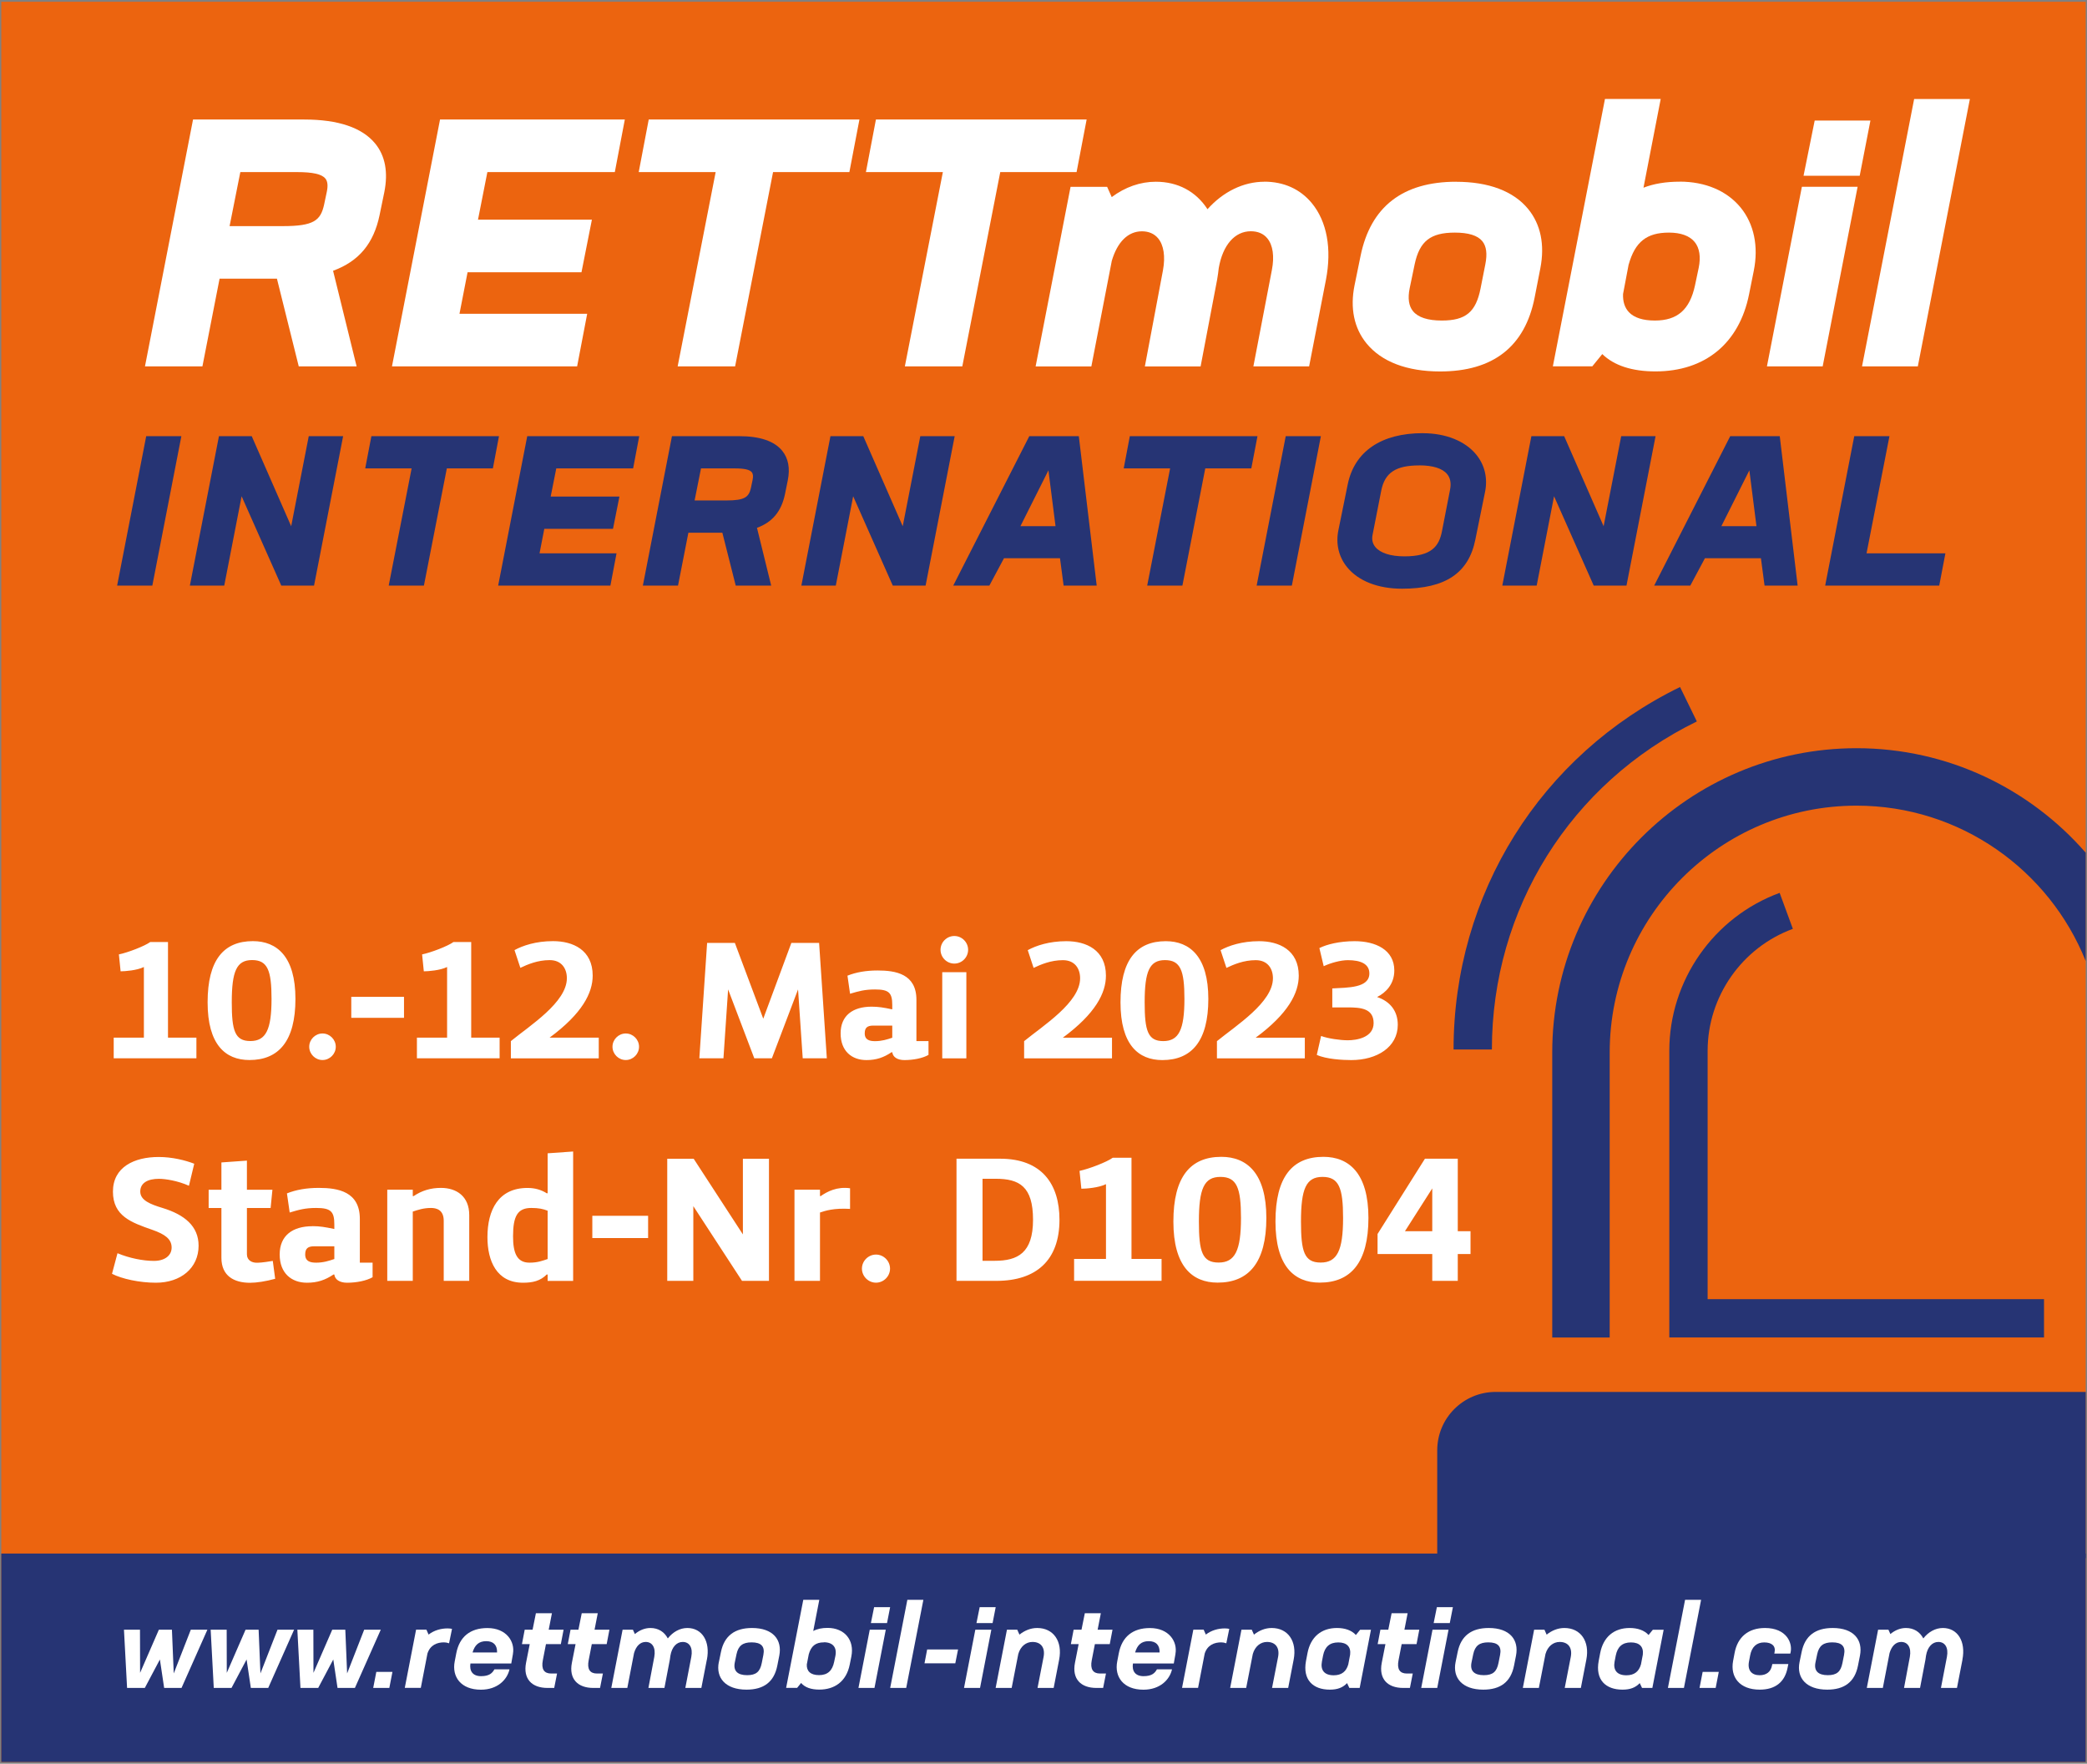 <?xml version="1.0" encoding="UTF-8"?><svg id="Ebene_2" xmlns="http://www.w3.org/2000/svg" xmlns:xlink="http://www.w3.org/1999/xlink" viewBox="0 0 402.52 340.16"><rect x="0" y="0" width="402.52" height="340.16" fill="#808080" stroke="none"/><defs><clipPath id="clippath"><rect x=".25" y=".34" width="402.02" height="339.48" style="fill:none;"/></clipPath><clipPath id="clippath-1"><rect x=".25" y=".34" width="402.02" height="339.48" style="fill:none;"/></clipPath><clipPath id="clippath-2"><rect x=".25" y=".34" width="402.02" height="339.48" style="fill:none;"/></clipPath><clipPath id="clippath-3"><rect x=".25" y=".34" width="402.02" height="339.48" style="fill:none;"/></clipPath><clipPath id="clippath-4"><rect x=".25" y=".34" width="402.02" height="339.48" style="fill:none;"/></clipPath><clipPath id="clippath-5"><rect width="402.52" height="340.16" style="fill:none;"/></clipPath><clipPath id="clippath-6"><rect width="402.52" height="340.16" style="fill:none;"/></clipPath></defs><g id="Ebene_1-2"><rect x=".25" y=".34" width="402.02" height="339.48" style="fill:#ec640f;"/><polygon points="350 23.25 347.85 33.9 358.68 33.9 360.75 23.25 350 23.25" style="fill:#fff;"/><g style="clip-path:url(#clippath);"><path d="m46.36,33.19h10.93c3.04,0,4.77.39,5.46,1.24.44.53.53,1.37.28,2.57l-.52,2.46c-.67,3.06-1.98,4.15-7.95,4.15h-10.28l2.07-10.41Zm12.29-10.14h-21.42l-9.27,47.61h11.08l3.31-16.92h11.06l4.21,16.92h11.16l-4.54-18.44c4.97-1.82,7.83-5.24,8.97-10.74l.91-4.41h0c.77-3.86.18-7.02-1.76-9.39-2.52-3.07-7.13-4.63-13.69-4.63" style="fill:#fff;"/></g><polygon points="75.6 70.66 111.31 70.66 113.25 60.52 88.62 60.52 90.18 52.51 112.15 52.51 114.16 42.37 92.19 42.37 94 33.19 118.58 33.19 120.51 23.05 84.87 23.05 75.6 70.66" style="fill:#fff;"/><polygon points="123.19 33.19 138.03 33.19 130.7 70.66 141.78 70.66 149.1 33.19 163.82 33.19 165.76 23.05 125.12 23.05 123.19 33.19" style="fill:#fff;"/><polygon points="209.58 23.05 168.94 23.05 167.01 33.19 181.85 33.19 174.52 70.66 185.6 70.66 192.92 33.19 207.64 33.19 209.58 23.05" style="fill:#fff;"/><g style="clip-path:url(#clippath-1);"><path d="m243.85,35.05c-4.01,0-7.95,1.92-10.96,5.3-2.22-3.43-5.71-5.3-9.97-5.3-2.98,0-5.9,1.02-8.5,2.96l-.89-1.98h-7.05l-6.74,34.64h10.75l3.94-20.36c1.08-3.67,3.15-5.7,5.82-5.7,1.3,0,2.38.47,3.11,1.35,1.09,1.31,1.43,3.5.94,6.17l-3.49,18.54h10.75l3.18-16.7c.13-.8.26-1.6.32-2.27.77-4.44,3.09-7.1,6.19-7.1,1.35,0,2.45.47,3.18,1.37,1.08,1.31,1.39,3.49.87,6.14l-3.56,18.55h10.75l3.24-16.68c1.16-6,.2-11.26-2.72-14.8-2.23-2.71-5.41-4.14-9.17-4.14" style="fill:#fff;"/><path d="m271.88,55.61l.97-4.66c.95-4.44,3.05-6.09,7.75-6.09,2.61,0,4.39.55,5.29,1.65.8.98.99,2.45.58,4.5l-.91,4.6c-.9,4.58-2.86,6.21-7.49,6.21-2.7,0-4.56-.61-5.54-1.8-.82-1-1.04-2.49-.65-4.4m8.98-20.57c-10.3,0-16.5,4.8-18.44,14.27l-1.17,5.71h0c-.89,4.39-.09,8.27,2.32,11.21,2.89,3.53,7.79,5.4,14.18,5.4,10.24,0,16.38-4.8,18.24-14.28l1.1-5.64c.88-4.53.06-8.48-2.37-11.43-2.82-3.43-7.62-5.23-13.86-5.23" style="fill:#fff;"/><path d="m314.13,51c1.23-4.36,3.48-6.14,7.76-6.14,2.28,0,3.99.62,4.96,1.81.94,1.15,1.21,2.87.78,4.98l-.71,3.37c-1.01,4.71-3.39,6.8-7.75,6.8-2.3,0-3.98-.54-5-1.61-.82-.87-1.19-2.08-1.13-3.51l1.08-5.7Zm9.84-15.96c-2.67,0-4.98.38-6.99,1.16l3.32-17.11h-10.75l-10.05,51.56h7.61l1.92-2.36c2.3,2.22,5.74,3.34,10.26,3.34,9.58,0,16.16-5.42,18.05-14.86l.91-4.54c.95-4.71.05-9.04-2.54-12.21-2.63-3.21-6.8-4.99-11.75-4.99" style="fill:#fff;"/></g><polygon points="340.79 70.66 351.54 70.66 358.28 36.02 347.53 36.02 340.79 70.66" style="fill:#fff;"/><polygon points="369.18 19.1 359.13 70.66 369.89 70.66 379.93 19.1 369.18 19.1" style="fill:#fff;"/><polygon points="22.59 112.94 29.38 112.94 34.98 84.12 28.2 84.12 22.59 112.94" style="fill:#263474;"/><polygon points="56.16 101.49 48.55 84.12 42.23 84.12 36.62 112.94 43.25 112.94 46.6 95.71 54.25 112.94 60.57 112.94 66.18 84.12 59.55 84.12 56.16 101.49" style="fill:#263474;"/><polygon points="71.63 84.12 70.44 90.34 79.39 90.34 74.97 112.94 81.76 112.94 86.18 90.34 95.06 90.34 96.24 84.12 71.63 84.12" style="fill:#263474;"/><polygon points="96.08 112.94 117.73 112.94 118.91 106.72 104.06 106.72 104.98 101.99 118.23 101.99 119.47 95.77 106.21 95.77 107.29 90.34 122.11 90.34 123.29 84.12 101.69 84.12 96.08 112.94" style="fill:#263474;"/><g style="clip-path:url(#clippath-2);"><path d="m135.2,90.34h6.54c1.82,0,2.85.23,3.25.73.26.31.31.8.16,1.51l-.31,1.48c-.4,1.81-1.18,2.46-4.74,2.46h-6.13l1.23-6.17Zm7.37-6.22h-12.97l-5.61,28.82h6.78l2-10.2h6.55l2.58,10.2h6.84l-2.74-11.14c2.99-1.1,4.71-3.18,5.4-6.5l.54-2.66h0c.47-2.35.1-4.26-1.08-5.71-1.53-1.87-4.32-2.81-8.3-2.81" style="fill:#263474;"/></g><polygon points="177.5 84.12 174.11 101.49 166.5 84.12 160.17 84.12 154.56 112.94 161.2 112.94 164.55 95.71 172.19 112.94 178.52 112.94 184.13 84.12 177.5 84.12" style="fill:#263474;"/><path d="m203.59,101.48h-6.78l5.4-10.77,1.37,10.77Zm-5.07-17.36l-14.67,28.82h6.97l2.82-5.28h10.8l.7,5.28h6.38l-3.45-28.82h-9.54Z" style="fill:#263474;"/><polygon points="217.91 84.12 216.73 90.34 225.68 90.34 221.26 112.94 228.05 112.94 232.46 90.34 241.34 90.34 242.53 84.12 217.91 84.12" style="fill:#263474;"/><polygon points="242.37 112.94 249.16 112.94 254.76 84.12 247.98 84.12 242.37 112.94" style="fill:#263474;"/><g style="clip-path:url(#clippath-3);"><path d="m273.72,89.75c2.62,0,4.48.58,5.39,1.69.62.75.81,1.76.56,3.02l-1.56,8.01c-.57,2.9-2.02,4.83-7.24,4.83-2.66,0-4.65-.64-5.61-1.8-.53-.65-.71-1.43-.54-2.31l1.68-8.56c.68-3.46,2.8-4.87,7.32-4.87m.71-6.22c-8.03,0-13.18,3.51-14.49,9.86l-1.8,8.84c-.54,2.62.05,5.14,1.66,7.13,2.19,2.69,5.96,4.17,10.61,4.17,8.36,0,12.85-3.01,14.14-9.47l1.88-9.23c.53-2.64-.08-5.19-1.72-7.18-2.14-2.61-5.88-4.11-10.27-4.11" style="fill:#263474;"/></g><polygon points="312.68 84.12 309.29 101.49 301.68 84.12 295.36 84.12 289.75 112.94 296.38 112.94 299.73 95.71 307.38 112.94 313.7 112.94 319.31 84.12 312.68 84.12" style="fill:#263474;"/><path d="m338.78,101.48h-6.78l5.4-10.77,1.37,10.77Zm-5.07-17.36l-14.67,28.82h6.97l2.82-5.28h10.8l.7,5.28h6.38l-3.45-28.82h-9.54Z" style="fill:#263474;"/><polygon points="360 106.72 364.42 84.12 357.63 84.12 352.02 112.94 374.02 112.94 375.21 106.72 360 106.72" style="fill:#263474;"/><rect x=".25" y="299.62" width="402.02" height="40.2" style="fill:#263474;"/><path d="m40,314.31l-4.99,11.23h-3.35l-.82-5.49-2.91,5.49h-3.42l-.6-11.23h3.09l.02,8.32,3.62-8.32h2.52l.35,8.43,3.29-8.43h3.2Z" style="fill:#fff;"/><path d="m56.72,314.31l-4.99,11.23h-3.35l-.82-5.49-2.91,5.49h-3.42l-.6-11.23h3.09l.02,8.32,3.62-8.32h2.52l.35,8.43,3.29-8.43h3.2Z" style="fill:#fff;"/><path d="m73.44,314.31l-4.99,11.23h-3.35l-.82-5.49-2.91,5.49h-3.42l-.6-11.23h3.09l.02,8.32,3.62-8.32h2.52l.35,8.43,3.29-8.43h3.2Z" style="fill:#fff;"/><path d="m72.58,322.45h3.11l-.6,3.09h-3.11l.6-3.09Z" style="fill:#fff;"/><path d="m87.18,314.15l-.57,2.78c-.4-.13-.66-.18-.99-.18-1.28,0-2.65.49-3.18,2.16l-1.28,6.62h-3.09l2.18-11.23h1.99l.42.95c1.08-.84,2.41-1.19,3.66-1.19.35,0,.66.04.86.09Z" style="fill:#fff;"/><path d="m98.94,318.94l-.33,1.88h-7.88c-.22,1.46.44,2.45,2.05,2.45s2.18-.6,2.58-1.32h2.91c-.46,2.03-2.34,3.93-5.52,3.93-3.86,0-5.63-2.49-5.05-5.45l.31-1.61c.62-3.16,2.69-4.83,6-4.83,3.68,0,5.34,2.63,4.92,4.96Zm-3.07-.24c.04-1.39-.66-2.18-2.1-2.18s-2.21.77-2.63,2.18h4.72Z" style="fill:#fff;"/><path d="m104.7,320.18c-.35,1.76.26,2.58,1.59,2.58h1.15l-.55,2.78h-1.3c-3,0-4.74-1.74-4.13-4.85l.71-3.6h-1.5l.53-2.78h1.52l.64-3.18h3.09l-.62,3.18h2.87l-.53,2.78h-2.87l-.6,3.09Z" style="fill:#fff;"/><path d="m113.54,320.18c-.35,1.76.26,2.58,1.59,2.58h1.15l-.55,2.78h-1.3c-3,0-4.74-1.74-4.13-4.85l.71-3.6h-1.5l.53-2.78h1.52l.64-3.18h3.09l-.62,3.18h2.87l-.53,2.78h-2.87l-.6,3.09Z" style="fill:#fff;"/><path d="m136.33,320.09l-1.06,5.45h-3.09l1.15-5.98c.35-1.81-.38-2.89-1.65-2.89-1.19,0-2.1.99-2.38,2.65-.02.24-.07.51-.11.77l-1.04,5.45h-3.09l1.13-5.98c.33-1.81-.4-2.89-1.65-2.89-1.06,0-1.85.79-2.25,2.14l-1.3,6.73h-3.09l2.18-11.23h1.99l.38.84c.86-.73,1.9-1.17,3-1.17,1.52,0,2.69.75,3.35,2.01.97-1.24,2.32-2.01,3.77-2.01,2.85,0,4.46,2.58,3.77,6.11Z" style="fill:#fff;"/><path d="m138.65,320.55l.4-1.94c.64-3.13,2.67-4.63,6-4.63,4.04,0,5.85,2.27,5.25,5.34l-.38,1.92c-.62,3.13-2.6,4.63-5.94,4.63-4.04,0-5.96-2.27-5.34-5.32Zm8.27.2l.31-1.57c.33-1.66-.42-2.43-2.27-2.43-1.7,0-2.56.64-2.91,2.29l-.33,1.59c-.33,1.63.53,2.45,2.38,2.45,1.72,0,2.49-.66,2.82-2.34Z" style="fill:#fff;"/><path d="m164.2,319.49l-.31,1.54c-.66,3.31-2.96,4.83-5.87,4.83-1.59,0-2.78-.42-3.51-1.28l-.77.95h-2.12l3.31-16.99h3.09l-1.17,6.02c.79-.42,1.7-.6,2.76-.6,3.27,0,5.23,2.34,4.59,5.52Zm-5.3-2.74c-1.61,0-2.47.73-2.91,2.29l-.38,1.96c-.07,1.26.68,2.07,2.36,2.07s2.56-.88,2.91-2.54l.24-1.15c.33-1.63-.46-2.65-2.23-2.65Z" style="fill:#fff;"/><path d="m167.75,314.31h3.09l-2.18,11.23h-3.09l2.18-11.23Zm.84-4.35h3.09l-.6,3.07h-3.11l.62-3.07Z" style="fill:#fff;"/><path d="m178.09,308.55l-3.31,16.99h-3.09l3.31-16.99h3.09Z" style="fill:#fff;"/><path d="m178.82,318.12h5.96l-.53,2.67h-5.94l.51-2.67Z" style="fill:#fff;"/><path d="m188.11,314.31h3.09l-2.18,11.23h-3.09l2.18-11.23Zm.84-4.35h3.09l-.6,3.07h-3.11l.62-3.07Z" style="fill:#fff;"/><path d="m204.28,320.07l-1.06,5.47h-3.11l1.17-6c.33-1.79-.53-2.87-2.14-2.87-1.26,0-2.32.86-2.74,2.32l-1.28,6.55h-3.09l2.18-11.23h1.99l.42.95c.99-.79,2.16-1.28,3.42-1.28,3.16,0,4.92,2.58,4.24,6.09Z" style="fill:#fff;"/><path d="m210.57,320.18c-.35,1.76.26,2.58,1.59,2.58h1.15l-.55,2.78h-1.3c-3,0-4.74-1.74-4.13-4.85l.71-3.6h-1.5l.53-2.78h1.52l.64-3.18h3.09l-.62,3.18h2.87l-.53,2.78h-2.87l-.6,3.09Z" style="fill:#fff;"/><path d="m226.72,318.94l-.33,1.88h-7.88c-.22,1.46.44,2.45,2.05,2.45s2.18-.6,2.58-1.32h2.91c-.46,2.03-2.34,3.93-5.52,3.93-3.86,0-5.63-2.49-5.05-5.45l.31-1.61c.62-3.16,2.69-4.83,6-4.83,3.68,0,5.34,2.63,4.92,4.96Zm-3.07-.24c.04-1.39-.66-2.18-2.1-2.18s-2.21.77-2.62,2.18h4.72Z" style="fill:#fff;"/><path d="m237.09,314.15l-.57,2.78c-.4-.13-.66-.18-.99-.18-1.28,0-2.65.49-3.18,2.16l-1.28,6.62h-3.09l2.18-11.23h1.99l.42.95c1.08-.84,2.41-1.19,3.66-1.19.35,0,.66.04.86.09Z" style="fill:#fff;"/><path d="m249.51,320.07l-1.06,5.47h-3.11l1.17-6c.33-1.79-.53-2.87-2.14-2.87-1.26,0-2.32.86-2.74,2.32l-1.28,6.55h-3.09l2.18-11.23h1.99l.42.95c.99-.79,2.16-1.28,3.42-1.28,3.16,0,4.92,2.58,4.24,6.09Z" style="fill:#fff;"/><path d="m264.42,314.31l-2.18,11.23h-1.99l-.44-.93c-.82.86-1.83,1.26-3.33,1.26-3.24,0-5.27-1.9-4.59-5.54l.29-1.52c.6-3.11,2.67-4.83,5.69-4.83,1.52,0,2.82.44,3.64,1.35l.82-1.01h2.1Zm-4.37,6.66l.35-1.85c.18-1.5-.62-2.36-2.29-2.36s-2.6.86-2.93,2.54l-.22,1.15c-.31,1.63.44,2.65,2.27,2.65,1.54,0,2.43-.73,2.82-2.12Z" style="fill:#fff;"/><path d="m269.74,320.18c-.35,1.76.26,2.58,1.59,2.58h1.15l-.55,2.78h-1.3c-3,0-4.74-1.74-4.13-4.85l.71-3.6h-1.5l.53-2.78h1.52l.64-3.18h3.09l-.62,3.18h2.87l-.53,2.78h-2.87l-.6,3.09Z" style="fill:#fff;"/><path d="m276.29,314.31h3.09l-2.18,11.23h-3.09l2.18-11.23Zm.84-4.35h3.09l-.6,3.07h-3.11l.62-3.07Z" style="fill:#fff;"/><path d="m280.74,320.55l.4-1.94c.64-3.13,2.67-4.63,6-4.63,4.04,0,5.85,2.27,5.25,5.34l-.38,1.92c-.62,3.13-2.6,4.63-5.93,4.63-4.04,0-5.96-2.27-5.34-5.32Zm8.27.2l.31-1.57c.33-1.66-.42-2.43-2.27-2.43-1.7,0-2.56.64-2.91,2.29l-.33,1.59c-.33,1.63.53,2.45,2.38,2.45,1.72,0,2.49-.66,2.82-2.34Z" style="fill:#fff;"/><path d="m305.96,320.07l-1.06,5.47h-3.11l1.17-6c.33-1.79-.53-2.87-2.14-2.87-1.26,0-2.32.86-2.74,2.32l-1.28,6.55h-3.09l2.18-11.23h1.99l.42.95c.99-.79,2.16-1.28,3.42-1.28,3.16,0,4.92,2.58,4.24,6.09Z" style="fill:#fff;"/><path d="m320.87,314.31l-2.18,11.23h-1.99l-.44-.93c-.82.86-1.83,1.26-3.33,1.26-3.24,0-5.27-1.9-4.59-5.54l.29-1.52c.6-3.11,2.67-4.83,5.69-4.83,1.52,0,2.82.44,3.64,1.35l.82-1.01h2.1Zm-4.37,6.66l.35-1.85c.18-1.5-.62-2.36-2.29-2.36s-2.6.86-2.93,2.54l-.22,1.15c-.31,1.63.44,2.65,2.27,2.65,1.54,0,2.43-.73,2.82-2.12Z" style="fill:#fff;"/><path d="m328.09,308.55l-3.31,16.99h-3.09l3.31-16.99h3.09Z" style="fill:#fff;"/><path d="m328.39,322.45h3.11l-.6,3.09h-3.11l.6-3.09Z" style="fill:#fff;"/><path d="m334.26,320.35l.29-1.54c.57-3.11,2.67-4.83,5.87-4.83,4.15,0,5.41,2.91,4.9,4.85l-.02.09h-3.09l.04-.2c.29-1.26-.51-1.96-1.99-1.96s-2.4.88-2.71,2.51l-.22,1.17c-.33,1.7.51,2.65,2.05,2.65,1.32,0,2.14-.66,2.38-1.85l.07-.31h3.09l-.16.77c-.53,2.67-2.32,4.17-5.36,4.17-3.88,0-5.71-2.41-5.14-5.52Z" style="fill:#fff;"/><path d="m347.08,320.55l.4-1.94c.64-3.13,2.67-4.63,6-4.63,4.04,0,5.85,2.27,5.25,5.34l-.38,1.92c-.62,3.13-2.6,4.63-5.93,4.63-4.04,0-5.96-2.27-5.34-5.32Zm8.27.2l.31-1.57c.33-1.66-.42-2.43-2.27-2.43-1.7,0-2.56.64-2.91,2.29l-.33,1.59c-.33,1.63.53,2.45,2.38,2.45,1.72,0,2.49-.66,2.82-2.34Z" style="fill:#fff;"/><path d="m378.5,320.09l-1.06,5.45h-3.09l1.15-5.98c.35-1.81-.38-2.89-1.65-2.89-1.19,0-2.1.99-2.38,2.65-.02.24-.07.51-.11.77l-1.04,5.45h-3.09l1.12-5.98c.33-1.81-.4-2.89-1.66-2.89-1.06,0-1.85.79-2.25,2.14l-1.3,6.73h-3.09l2.18-11.23h1.99l.38.84c.86-.73,1.9-1.17,3-1.17,1.52,0,2.69.75,3.35,2.01.97-1.24,2.32-2.01,3.77-2.01,2.85,0,4.46,2.58,3.77,6.11Z" style="fill:#fff;"/><g style="clip-path:url(#clippath-4);"><path d="m277.2,279.71v20.8h125.07v-32.06h-113.81c-6.22,0-11.26,5.04-11.26,11.26" style="fill:#263474;"/><path d="m329.35,250.57v-47.91c0-10.46,6.61-19.91,16.44-23.52l-2.55-6.94c-12.73,4.67-21.28,16.91-21.28,30.45v55.3h72.27v-7.39h-64.89Z" style="fill:#263474;"/><path d="m327.27,139.14l-3.24-6.64c-26.94,13.15-43.68,39.94-43.68,69.91h7.39c0-27.12,15.15-51.37,39.53-63.27" style="fill:#263474;"/><path d="m402.27,164.45c-10.77-12.34-26.58-20.15-44.2-20.15-32.36,0-58.69,26.33-58.69,58.7v54.96h11.08v-54.96c0-26.26,21.36-47.62,47.61-47.62,20.02,0,37.17,12.43,44.2,29.97v-20.9Z" style="fill:#263474;"/></g><g style="clip-path:url(#clippath-5);"><path d="m276.24,237.46h-5.27l5.27-8.26v8.26Zm7.38,4.39v-4.39h-2.46v-13.99h-6.33l-9.14,14.52v3.87h10.55v5.17h4.92v-5.17h2.46Zm-28.37-18.74c4.92,0,8.68,3.16,8.68,11.78s-3.41,12.48-9.39,12.48c-4.92,0-8.54-3.16-8.54-11.78s3.27-12.48,9.25-12.48m-.53,20.39c3.16,0,4.32-2.29,4.32-8.61,0-5.8-.81-7.91-3.97-7.91s-4.15,2.28-4.15,8.61c0,5.8.63,7.91,3.8,7.91m-19.16-20.39c4.92,0,8.68,3.16,8.68,11.78s-3.41,12.48-9.39,12.48c-4.92,0-8.54-3.16-8.54-11.78s3.27-12.48,9.25-12.48m-.53,20.39c3.16,0,4.32-2.29,4.32-8.61,0-5.8-.81-7.91-3.97-7.91s-4.15,2.28-4.15,8.61c0,5.8.63,7.91,3.8,7.91m-21.72-.7h-6.15v4.22h16.87v-4.22h-5.8v-19.51h-3.62c-1.16.84-4.57,2.14-6.4,2.53l.35,3.44c.88,0,3.34-.18,4.75-.88v14.41Zm-28.83-19.33h8.4c8.05,0,11.46,4.89,11.46,11.78,0,7.8-4.47,11.78-12.16,11.78h-7.7v-23.55Zm5.03,19.69h2.35c4.39,0,7.38-1.48,7.38-7.91s-2.64-7.91-7.21-7.91h-2.53v15.82Zm-23.27,1.51c0,1.48,1.23,2.71,2.71,2.71s2.71-1.23,2.71-2.71-1.23-2.71-2.71-2.71-2.71,1.23-2.71,2.71m-2.29-15.5c-2.53-.35-4.39.63-5.66,1.51h-.14v-1.23h-4.92v17.58h4.92v-13.18c1.05-.35,2.64-.88,5.8-.7v-3.97Zm-30.16-5.69h-5.1v23.55h5.03v-14.41l9.39,14.41h5.2v-23.55h-5.03v14.59l-9.49-14.59Zm-19.55,15.29h10.76v-4.29h-10.76v4.29Zm-12.13,4.75c1.58,0,2.46-.35,3.51-.7v-9.32c-.88-.35-1.76-.53-3.16-.53-2.64,0-3.51,1.58-3.51,5.45,0,3.16.7,5.1,3.16,5.1m3.51-13.43v-7.66l4.92-.35v24.96h-4.92v-1.23h-.18c-1.23,1.23-2.67,1.58-4.57,1.58-5.1,0-6.86-4.22-6.86-8.79,0-5.27,2.14-9.49,7.73-9.49,1.44,0,2.64.35,3.76,1.06l.1-.07Zm-26.01,16.94h-4.92v-17.58h4.92v1.23h.17c1.58-1.06,3.27-1.58,5.27-1.58,2.99,0,5.45,1.62,5.45,5.24v12.69h-4.92v-11.6c0-2.11-1.41-2.46-2.46-2.46-1.41,0-2.46.35-3.51.7v13.36Zm-19.34-10.55c1.41,0,2.46.18,4.11.53h.1v-.88c0-2.5-.7-3.16-3.51-3.16-2.11,0-3.34.35-5.1.88l-.53-3.69c1.76-.7,3.76-1.06,6.15-1.06,3.69,0,7.91.7,7.91,5.98v8.44h2.46v2.81c-1.23.7-3.16,1.06-4.92,1.06-1.41,0-2.35-.6-2.46-1.58h-.17c-1.58,1.06-3.09,1.58-5.1,1.58-2.99,0-5.27-1.83-5.27-5.45s2.46-5.45,6.33-5.45m4.22,3.87h-3.87c-1.23,0-1.76.42-1.76,1.58,0,1.37,1.05,1.58,2.11,1.58,1.41,0,2.46-.35,3.51-.7v-2.46Zm-16.87-16.52v5.62h4.92l-.35,3.52h-4.57v8.93c0,1.19,1.02,1.62,1.83,1.62.49,0,1.06,0,3.16-.35l.46,3.45c-1.79.49-3.55.77-4.85.77-3.06,0-5.52-1.3-5.52-4.82v-9.6h-2.46v-3.52h2.46v-5.27l4.92-.35Zm-24.96,17.86c2.28.95,4.92,1.48,7.03,1.48s3.41-1.05,3.41-2.57c0-1.65-1.3-2.57-3.69-3.41-4.04-1.41-7.63-2.64-7.63-7.38s4.11-6.68,8.82-6.68c2.6,0,5.13.63,6.86,1.3l-1.02,4.25c-2.11-.95-4.5-1.34-5.8-1.34-2.11,0-3.59.77-3.59,2.46s1.97,2.46,4.29,3.16c4.25,1.3,6.96,3.51,6.96,7.28,0,4.32-3.44,7.14-8.23,7.14-3.16,0-6.57-.74-8.47-1.72l1.06-3.97Z" style="fill:#fff;"/></g><g style="clip-path:url(#clippath-6);"><path d="m255.31,186.34c1.33-.63,3.26-1.16,4.65-1.16,2.49,0,4.15.73,4.15,2.56,0,2.82-4.15,2.72-7.15,2.89v3.66h2.99c2.49,0,4.98.2,4.98,3.02s-3.32,3.32-4.98,3.32c-1.46,0-3.82-.33-5.15-.83l-.83,3.65c1.83.83,4.98,1,6.65,1,4.95,0,8.97-2.49,8.97-6.81,0-2.66-1.49-4.52-3.99-5.35,1.66-.83,3.32-2.46,3.32-5.12,0-3.99-3.62-5.65-7.64-5.65-2.99,0-5.42.63-6.81,1.33l.83,3.49Zm-13.13,13.79c6.31-4.65,8.31-8.64,8.31-11.96,0-4.99-3.86-6.65-7.64-6.65-3.32,0-5.85.86-7.44,1.73l1.13,3.42c1.4-.66,3.32-1.49,5.65-1.49s3.32,1.66,3.32,3.49c0,4.65-7.14,9.14-10.8,12.13v3.32h16.95v-3.99h-9.47Zm-17.34-18.61c4.65,0,8.21,2.99,8.21,11.13s-3.22,11.8-8.87,11.8c-4.65,0-8.07-2.99-8.07-11.13s3.09-11.8,8.74-11.8m-.5,19.27c2.99,0,4.09-2.16,4.09-8.14,0-5.48-.76-7.48-3.75-7.48s-3.92,2.16-3.92,8.14c0,5.48.6,7.48,3.59,7.48m-19.37-.66c6.31-4.65,8.31-8.64,8.31-11.96,0-4.99-3.85-6.65-7.64-6.65-3.32,0-5.85.86-7.44,1.73l1.13,3.42c1.4-.66,3.32-1.49,5.65-1.49s3.32,1.66,3.32,3.49c0,4.65-7.14,9.14-10.8,12.13v3.32h16.95v-3.99h-9.47Zm-23.59-16.95c0,1.46,1.2,2.66,2.66,2.66s2.66-1.2,2.66-2.66-1.2-2.66-2.66-2.66-2.66,1.2-2.66,2.66m4.98,4.32h-4.65v16.62h4.65v-16.62Zm-18.28,6.65c1.33,0,2.33.17,3.89.5h.1v-.83c0-2.36-.66-2.99-3.32-2.99-1.99,0-3.16.33-4.82.83l-.5-3.49c1.66-.66,3.56-1,5.82-1,3.49,0,7.48.66,7.48,5.65v7.97h2.33v2.66c-1.16.67-2.99,1-4.65,1-1.33,0-2.23-.57-2.33-1.5h-.17c-1.49,1-2.92,1.5-4.82,1.5-2.82,0-4.98-1.73-4.98-5.15s2.33-5.15,5.98-5.15m3.99,3.65h-3.66c-1.16,0-1.66.4-1.66,1.5,0,1.3,1,1.5,1.99,1.5,1.33,0,2.33-.33,3.32-.66v-2.33Zm-26.62,6.31l-5.05-13.29-.9,13.29h-4.65l1.5-22.26h5.35l5.48,14.62,5.42-14.62h5.35l1.49,22.26h-4.65l-.9-13.29-5.05,13.29h-3.39Zm-27.35-2.23c0,1.4,1.16,2.56,2.56,2.56s2.56-1.16,2.56-2.56-1.16-2.56-2.56-2.56-2.56,1.16-2.56,2.56m-12.13-1.76c6.31-4.65,8.31-8.64,8.31-11.96,0-4.99-3.85-6.65-7.64-6.65-3.32,0-5.85.86-7.44,1.73l1.13,3.42c1.39-.66,3.32-1.49,5.65-1.49s3.32,1.66,3.32,3.49c0,4.65-7.15,9.14-10.8,12.13v3.32h16.95v-3.99h-9.47Zm-19.77,0h-5.82v3.99h15.95v-3.99h-5.48v-18.44h-3.42c-1.1.8-4.32,2.03-6.05,2.39l.33,3.26c.83,0,3.16-.17,4.49-.83v13.62Zm-18.48-3.82h10.17v-4.05h-10.17v4.05Zm-8.11,5.58c0,1.4,1.16,2.56,2.56,2.56s2.56-1.16,2.56-2.56-1.16-2.56-2.56-2.56-2.56,1.16-2.56,2.56m-10.87-20.37c4.65,0,8.21,2.99,8.21,11.13s-3.22,11.8-8.87,11.8c-4.65,0-8.07-2.99-8.07-11.13s3.09-11.8,8.74-11.8m-.5,19.27c2.99,0,4.09-2.16,4.09-8.14,0-5.48-.76-7.48-3.75-7.48s-3.92,2.16-3.92,8.14c0,5.48.6,7.48,3.59,7.48m-20.54-.66h-5.82v3.99h15.95v-3.99h-5.48v-18.44h-3.42c-1.1.8-4.32,2.03-6.05,2.39l.33,3.26c.83,0,3.16-.17,4.49-.83v13.62Z" style="fill:#fff;"/></g></g></svg>